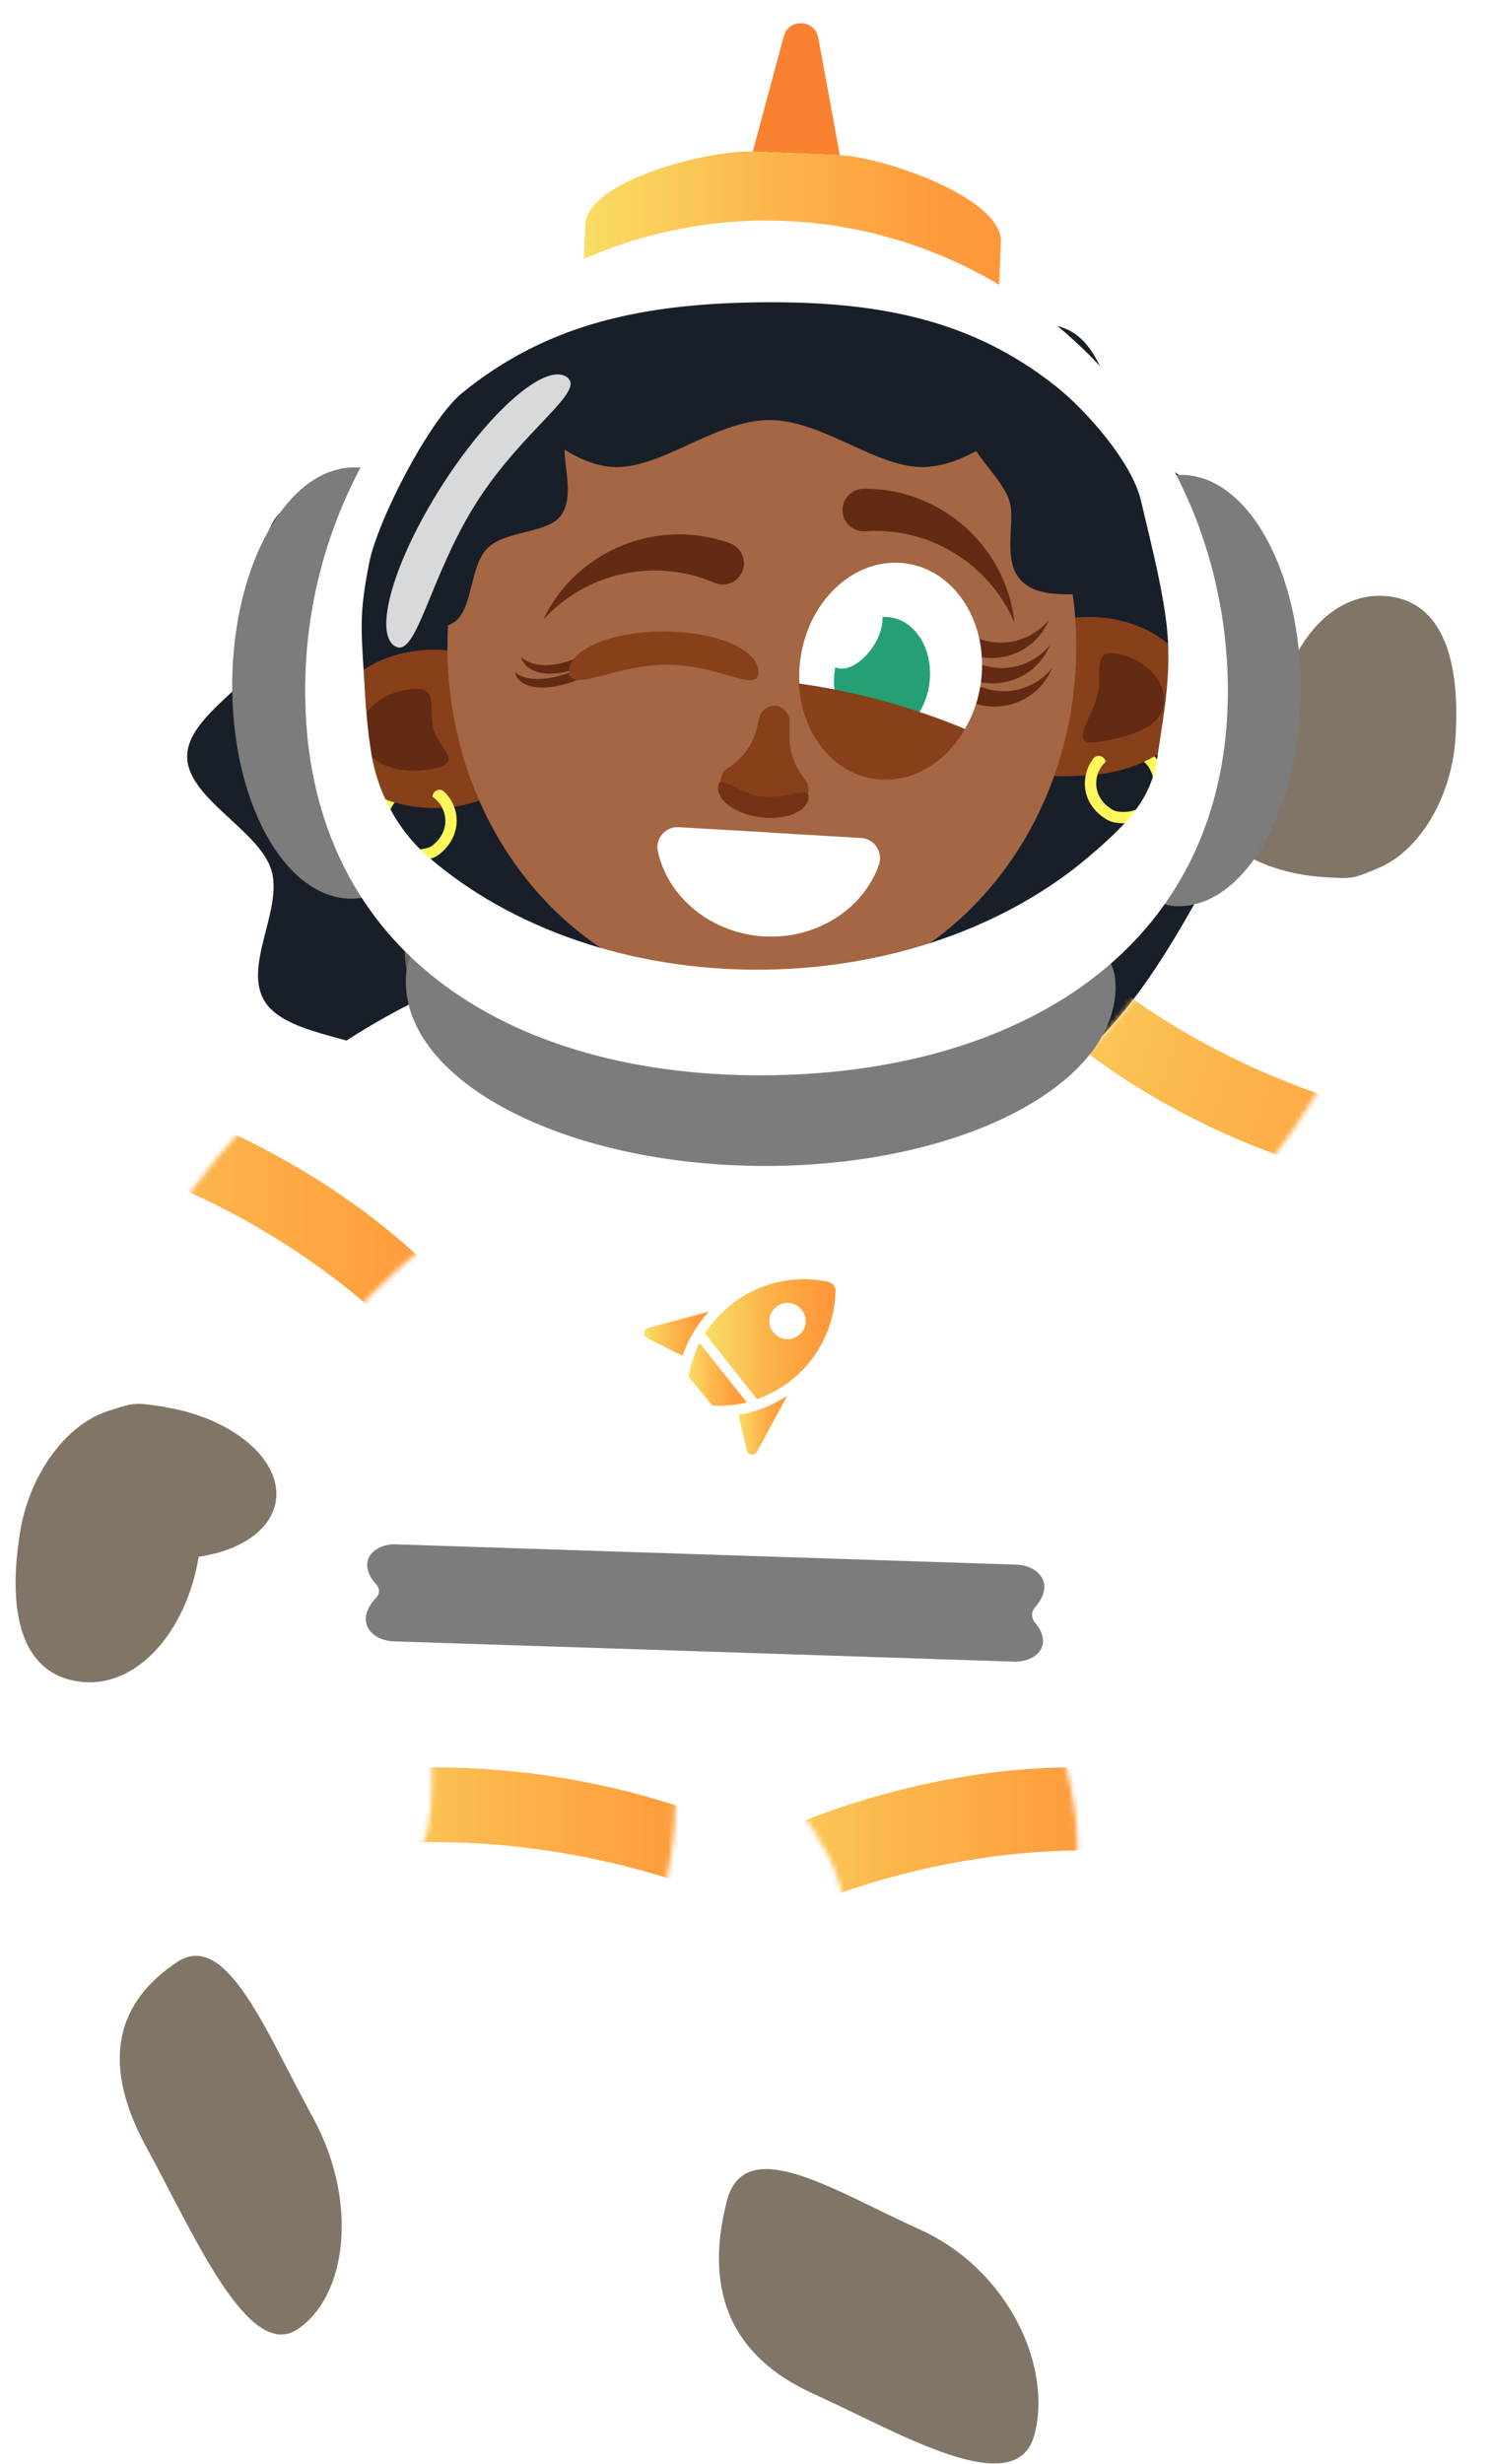 <svg width="298" height="492" viewBox="0 0 298 492" fill="none" xmlns="http://www.w3.org/2000/svg">
<g filter="url(#filter0_d_267_16640)">
<path d="M270.951 149.07C270.951 157.377 256.607 164.009 254.161 171.655C251.716 179.3 260.044 191.331 255.263 198.271C250.482 205.212 234.045 205.035 227.215 210.764C220.384 216.493 220.715 230.219 212.32 234.296C204.035 238.306 190.044 231.255 180.592 233.37C171.14 235.485 163.56 247.472 153.667 247.472C143.774 247.472 135.864 235.419 126.742 233.37C117.29 231.255 103.299 238.306 95.014 234.296C86.619 230.219 86.95 216.493 80.12 210.764C73.311 205.057 56.94 205.322 52.071 198.271C47.202 191.22 55.684 179.587 53.173 171.655C50.661 163.723 36.383 157.377 36.383 149.07C36.383 140.764 50.727 134.132 53.173 126.486C55.707 118.554 49.097 108.617 53.878 101.677C58.725 94.626 73.311 93.106 80.12 87.399C86.928 81.692 86.619 67.944 95.014 63.867C103.299 59.857 117.29 66.908 126.742 64.793C135.886 62.744 143.774 50.691 153.667 50.691C163.56 50.691 171.47 62.744 180.592 64.793C190.044 66.908 204.035 59.857 212.32 63.867C220.715 67.944 220.384 81.67 227.215 87.399C234.023 93.106 242.594 97.6 247.441 104.651C252.289 111.702 251.628 118.576 254.161 126.508C256.607 134.176 270.951 140.786 270.951 149.093V149.07Z" fill="#181F28"/>
<g filter="url(#filter1_d_267_16640)">
<path d="M85.804 278.076C72.232 287.925 89.814 348.362 82.389 364.403L42.839 383.858C35.216 387.604 28.87 394.126 25.389 402.542C22.392 409.747 22.811 414.352 32.505 420.015C47.047 428.498 56.324 421.689 56.324 421.689L106.626 403.776C123.151 397.893 131.149 380.289 132.691 360.987C136.635 311.566 115.461 256.571 85.782 278.098L85.804 278.076Z" fill="white"/>
<path d="M57.425 461.152C67.252 454.608 69.764 435.77 60.422 418.716C51.08 401.662 43.192 381.281 33.365 387.825C23.538 394.369 16.597 405.386 27.328 424.973C36.67 442.027 47.576 467.696 57.425 461.152Z" fill="#817567"/>
<mask id="mask0_267_16640" style="mask-type:luminance" maskUnits="userSpaceOnUse" x="23" y="273" width="111" height="152">
<path d="M85.804 278.077C72.232 287.926 89.814 348.363 82.389 364.404L42.839 383.859C35.215 387.605 28.87 394.127 25.389 402.543C22.392 409.748 22.811 414.353 32.505 420.016C47.047 428.499 56.324 421.69 56.324 421.69L106.626 403.777C123.151 397.894 130.995 380.29 132.691 360.988C136.283 320.667 115.461 256.572 85.782 278.099L85.804 278.077Z" fill="white"/>
</mask>
<g mask="url(#mask0_267_16640)">
<path d="M143.356 374.891L132.097 371.3C113.06 365.241 92.525 362.773 73.201 364.315C62.89 365.153 53.878 365.549 53.922 364.161L59.673 354.202C59.739 351.095 63.705 349.024 68.574 349.553L77.983 349.112C98.099 348.187 119.229 351.36 138.288 358.388C144.766 360.768 149.525 362.927 149.503 363.985C149.437 367.091 148.269 375.398 143.4 374.869L143.356 374.891Z" fill="url(#paint0_linear_267_16640)"/>
</g>
<path d="M127.094 293.456C122.71 313.33 162.282 354.246 166.204 374.671L147.982 424.246C144.479 433.809 143.553 444.803 145.911 455.181C147.916 464.083 150.979 467.894 161.621 465.074C177.595 460.866 180.547 447.227 180.547 447.227L207.759 390.271C216.704 371.564 214.457 346.953 202.008 330.67C174.797 295.086 136.657 249.984 127.094 293.412V293.456Z" fill="white"/>
<path d="M204.652 482.061C208.221 468.092 198.967 449.033 181.847 441.299C164.727 433.566 146.726 421.645 143.157 435.615C139.587 449.584 140.887 465.205 160.563 474.085C177.683 481.819 201.082 496.03 204.652 482.061Z" fill="#817567"/>
<mask id="mask1_267_16640" style="mask-type:luminance" maskUnits="userSpaceOnUse" x="117" y="276" width="97" height="190">
<path d="M117.62 294.424C113.235 314.298 163.251 353.496 166.204 374.67L147.982 424.245C144.479 433.808 143.553 444.802 145.911 455.18C147.916 464.081 150.979 467.893 161.621 465.073C177.595 460.864 180.547 447.226 180.547 447.226L207.759 390.27C216.704 371.563 214.457 346.952 202.008 330.669C174.797 295.085 127.183 250.952 117.62 294.38V294.424Z" fill="white"/>
</mask>
<g mask="url(#mask1_267_16640)">
<path d="M225.848 365.483L214.06 365.527C194.142 365.615 173.078 370.22 153.689 378.813C143.333 383.396 134.277 387.076 134.145 385.511L138.86 372.445C138.574 369.008 142.385 365.285 147.343 364.139L156.817 360.305C177.088 352.109 198.813 348.099 218.863 349.068C225.672 349.399 230.717 350.082 230.828 351.249C231.114 354.687 230.827 364.315 225.848 365.461V365.483Z" fill="url(#paint1_linear_267_16640)"/>
</g>
<path d="M24.375 294.602C7.563 275.807 28.914 236.345 55.068 212.946C81.221 189.546 146.682 165.332 128.108 213.739C119.075 237.271 103.078 226.585 76.925 249.984C50.771 273.384 41.186 313.374 24.375 294.602Z" fill="white"/>
<path d="M31.029 277.019C44.536 279.201 54.407 287.617 53.085 295.814C52.159 301.565 45.968 305.685 37.683 306.874C35.26 321.857 25.124 333.645 13.402 331.75C1.681 329.855 -0.412 316.922 2.011 301.961C3.906 290.239 11.419 280.06 20.189 277.592C24.794 276.094 25.014 276.028 31.051 276.997L31.029 277.019Z" fill="#817567"/>
<path d="M180.856 323.818L158.823 319.543C150.406 312.581 144.897 324.589 133.991 323.818C112.398 322.298 109.556 325.933 96.931 321.637C73.906 313.771 75.999 302.313 76.263 286.493L79.348 227.069C79.767 202.48 100.368 169.474 124.957 169.893L171.073 170.928C195.662 171.347 213.553 193.865 213.135 218.454L209.169 230.308C202.052 251.659 201.655 274.287 204.916 296.563C207.142 311.722 194.384 324.06 180.834 323.818H180.856Z" fill="white"/>
<mask id="mask2_267_16640" style="mask-type:luminance" maskUnits="userSpaceOnUse" x="18" y="183" width="105" height="117">
<path d="M24.375 294.602C7.563 275.808 28.914 236.346 55.068 212.946C81.221 189.547 137.627 161.454 119.052 209.862C110.019 233.393 103.078 226.585 76.925 249.985C50.771 273.384 41.186 313.375 24.375 294.602Z" fill="white"/>
</mask>
<g mask="url(#mask2_267_16640)">
<path d="M49.273 240.995C77.079 257.101 95.389 279.135 94.992 294.294C97.217 292.927 99.068 291.231 100.302 289.094C108.719 274.574 89.087 247.495 56.456 228.59C23.824 209.707 -9.424 206.16 -17.841 220.68C-19.075 222.817 -19.648 225.263 -19.714 227.885C-6.78 219.997 21.445 224.888 49.273 240.995Z" fill="url(#paint2_linear_267_16640)"/>
</g>
<path d="M267.091 153.014C285.534 170.196 267.836 211.449 243.902 237.119C219.989 262.796 156.966 292.812 171.097 242.929C177.967 218.667 194.86 227.856 218.787 202.207C242.7 176.529 248.647 135.832 267.083 153.035L267.091 153.014Z" fill="white"/>
<path d="M262.048 171.127C248.41 170.182 237.807 162.682 238.377 154.407C238.788 148.591 244.573 143.944 252.7 141.998C253.757 126.863 262.793 114.198 274.634 115.022C286.475 115.847 289.736 128.537 288.687 143.651C287.856 155.513 281.309 166.323 272.793 169.556C268.331 171.464 268.115 171.554 262.048 171.127Z" fill="#817567"/>
<mask id="mask3_267_16640" style="mask-type:luminance" maskUnits="userSpaceOnUse" x="178" y="148" width="97" height="124">
<path d="M267.09 153.015C285.533 170.196 267.836 211.449 243.902 237.119C219.989 262.797 166.33 295.868 180.46 245.986C187.33 221.723 194.853 227.877 218.787 202.207C242.7 176.53 248.647 135.833 267.083 153.036L267.09 153.015Z" fill="white"/>
</mask>
<g mask="url(#mask3_267_16640)">
<path d="M247.128 208.644C217.979 195.117 197.746 174.839 196.775 159.715C194.663 161.279 192.989 163.131 191.946 165.384C184.884 180.602 206.89 205.807 241.086 221.672C275.282 237.537 308.725 238.049 315.795 222.81C316.837 220.558 317.162 218.086 317.001 215.472C304.819 224.513 276.27 222.192 247.121 208.665L247.128 208.644Z" fill="url(#paint3_linear_267_16640)"/>
</g>
<path d="M204.674 317.031C208.905 312.294 205.402 308.615 201.039 308.46L77.101 304.406C72.672 304.252 68.927 307.843 73.245 312.536C73.84 313.175 73.84 314.277 73.245 314.916C68.596 319.786 72.166 323.619 76.616 323.773L200.554 327.828C204.895 327.96 208.574 324.545 204.674 319.984C203.969 319.147 203.969 317.846 204.674 317.031Z" fill="#7C7C7C"/>
<path d="M219.877 188.18C219.392 209.729 187.422 226.474 148.467 225.593C109.512 224.712 78.335 206.556 78.819 185.008C79.304 163.459 108.366 164.032 147.321 164.913C186.276 165.795 220.362 166.632 219.877 188.158V188.18Z" fill="#636363"/>
<path d="M195.024 177.384C194.715 189.039 174.004 198.117 148.776 197.632C123.547 197.169 103.365 187.321 103.673 175.665C103.982 164.009 122.798 164.318 148.026 164.78C173.255 165.243 195.332 165.706 195.024 177.362V177.384Z" fill="#3A3A3A"/>
<path d="M236.381 152.311C237.548 143.916 239.157 135.962 238.65 126.201C238.165 117.058 234.772 103.771 232.921 95.355C231.026 86.828 221.222 75.304 214.766 69.994C197.492 55.827 178.256 51.112 151.244 51.53C124.715 51.927 105.568 57.325 88.713 71.581C81.706 77.508 70.645 99.916 68.861 109.346C66.569 121.574 67.23 124.24 67.935 137.593C68.178 142.109 68.596 146.472 69.169 150.614C70.469 159.913 74.832 168.439 81.508 174.455C98.87 190.076 124.561 199.771 153.094 199.33C181.275 198.89 206.437 188.688 223.425 172.868C229.991 166.743 235.103 161.587 236.403 152.311H236.381Z" fill="#181F28"/>
<path d="M84.702 157.377C96.372 157.377 105.832 150.294 105.832 141.557C105.832 132.82 96.372 125.737 84.702 125.737C73.033 125.737 63.572 132.82 63.572 141.557C63.572 150.294 73.033 157.377 84.702 157.377Z" fill="#87401A"/>
<path d="M78.929 133.803C85.826 132.481 83.622 136.733 84.482 141.184C85.341 145.634 91.224 148.235 84.35 149.557C77.453 150.879 71.196 148.345 70.336 143.894C69.477 139.443 72.055 135.125 78.951 133.825L78.929 133.803Z" fill="#632A14"/>
<path d="M236.512 135.013C236.512 143.739 227.016 150.106 215.382 150.833C190.396 152.398 206.062 143.761 206.062 135.013C206.062 126.266 203.704 119.193 215.382 119.193C227.06 119.193 236.512 126.266 236.512 135.013Z" fill="#87401A"/>
<path d="M216.814 144.224C211.35 144.995 216.153 139.222 217.233 134.816C218.313 130.431 215.845 125.209 221.706 126.663C227.567 128.118 231.423 132.833 230.343 137.239C229.263 141.624 222.808 143.387 216.836 144.224H216.814Z" fill="#632A14"/>
<path d="M150.164 195.165C184.845 195.165 212.959 163.825 212.959 125.165C212.959 86.505 184.845 55.165 150.164 55.165C115.483 55.165 87.369 86.505 87.369 125.165C87.369 163.825 115.483 195.165 150.164 195.165Z" fill="#A56644"/>
<path d="M159.286 152.42L157.787 150.217C156.443 148.234 155.738 145.898 155.716 143.497V139.553C154.813 136.468 151.574 135.983 149.855 138.671L149.128 141.514C148.357 144.598 146.484 147.286 143.862 149.071L142.65 149.908C140.932 152.596 142.011 156.452 144.589 156.849L149.987 157.664L155.386 158.479C157.986 158.876 160.145 155.505 159.263 152.42H159.286Z" fill="#87401A"/>
<path d="M159.484 155.417C159.131 158.171 154.791 159.867 149.811 159.206C144.832 158.545 141.086 155.791 141.439 153.037C141.791 150.283 145.052 154.403 150.032 155.064C155.011 155.725 159.858 152.662 159.484 155.417Z" fill="#753217"/>
<path d="M210.161 68.892C210.161 74.334 228.955 70.831 212.694 74.378C203.969 76.273 195.024 88.259 183.346 89.229C173.629 90.044 162.679 79.887 151.684 79.887C140.689 79.887 129.739 90.044 120.022 89.229C108.344 88.259 99.575 73.629 90.674 74.378C85.87 74.775 82.785 69.619 84.702 70.346C89.792 72.285 82.169 65.477 98.429 61.929C107.154 60.035 108.675 54.46 120.352 53.469C130.069 52.653 140.689 51.398 151.662 51.398C162.635 51.398 175.392 54.35 185.109 55.165C196.786 56.135 197.007 63.956 205.732 65.851C221.993 69.399 210.139 63.45 210.139 68.892H210.161Z" fill="#181F28"/>
<path d="M116.651 68.165C119.317 70.831 113.522 77.022 111.142 83.082C109.622 86.937 113.236 94.539 110.041 98.946C107.397 102.603 98.98 101.854 95.367 105.468C91.753 109.081 92.502 117.498 88.845 120.142C84.438 123.337 76.859 119.745 72.981 121.243C66.899 123.623 60.73 129.418 58.064 126.752C55.398 124.086 61.193 117.894 63.572 111.835C65.093 107.979 61.479 100.378 64.674 95.971C67.318 92.314 75.735 93.063 79.348 89.449C82.962 85.836 82.213 77.419 85.87 74.775C90.277 71.58 97.856 75.172 101.734 73.673C107.815 71.294 113.985 65.499 116.651 68.165Z" fill="#181F28"/>
<path d="M204.168 71.096C201.678 73.586 192.864 75.326 191.697 81.407C190.837 85.88 197.624 90.507 199.54 95.817C201.039 99.982 197.91 107.892 202.052 112.034C206.415 116.396 214.986 113.598 219.921 115.449C225.65 117.608 230.387 125.034 235.521 124.813C242.902 124.505 246.317 116.352 248.829 113.841C251.804 110.866 254.602 107.341 249.578 102.361C246.912 99.717 238.65 101.744 234.662 98.131C231.577 95.333 230.718 90.882 227.192 87.356C224.152 84.316 218.864 82.751 216.638 80.394C213.355 76.913 215.757 69.245 213.686 67.328C209.522 63.45 207.318 67.923 204.145 71.074L204.168 71.096Z" fill="#181F28"/>
<path d="M85.65 166.676C85.231 166.984 84.746 167.249 84.262 167.403C83.248 167.733 82.257 167.888 81.287 167.888C79.15 167.888 77.189 167.094 75.669 165.618C72.981 162.974 72.386 158.788 74.589 155.461C75.316 155.747 76.065 156.034 76.837 156.254C76.352 156.849 75.977 157.51 75.757 158.281C75.14 160.308 75.713 162.512 77.255 164.01C78.864 165.596 81.155 166.037 83.579 165.266C83.843 165.178 84.108 165.045 84.306 164.869C86.245 163.415 87.17 161.344 86.906 159.207C86.818 158.546 86.641 157.907 86.333 157.334C85.892 156.452 85.231 155.681 84.394 155.13C84.394 153.941 85.826 153.258 86.685 154.073C87.567 154.91 88.272 155.946 88.69 157.091C88.911 157.664 89.087 158.303 89.153 158.92C89.506 161.873 88.228 164.693 85.65 166.676Z" fill="#FFF75A"/>
<path d="M219.26 159.758C219.723 160.022 220.23 160.198 220.736 160.264C221.772 160.441 222.786 160.463 223.755 160.308C225.87 160 227.699 158.942 228.999 157.246C231.268 154.249 231.246 150.019 228.602 147.022C227.919 147.419 227.214 147.793 226.487 148.124C227.06 148.631 227.523 149.248 227.853 149.975C228.757 151.892 228.492 154.161 227.192 155.88C225.848 157.664 223.623 158.458 221.133 158.039C220.869 157.995 220.582 157.907 220.34 157.775C218.225 156.607 216.991 154.69 216.947 152.553C216.947 151.87 217.035 151.231 217.233 150.614C217.542 149.666 218.093 148.829 218.842 148.146C218.665 146.978 217.145 146.493 216.418 147.441C215.669 148.388 215.118 149.512 214.876 150.724C214.743 151.319 214.677 151.98 214.677 152.619C214.743 155.593 216.418 158.193 219.26 159.78V159.758Z" fill="#FFF75A"/>
<path d="M220.825 193.139C220.648 213.19 188.766 229.186 149.613 228.833C110.459 228.481 78.886 211.934 79.062 191.861C79.238 171.811 108.256 198.493 147.387 198.846C186.541 199.199 220.979 173.067 220.803 193.139H220.825Z" fill="#7C7C7C"/>
<path d="M161.445 3.586C160.762 -0.182 155.518 -0.402 154.526 3.3L148.357 26.258L165.741 26.986L161.445 3.586Z" fill="#F98130"/>
<path d="M197.536 53.469L197.91 44.347C198.263 35.512 174.401 27.337 165.741 26.985L148.357 26.258C139.676 25.905 115.241 32.052 114.888 40.888L114.58 48.666C124.12 46.815 133.925 45.735 143.95 45.581C162.635 45.294 180.658 48.093 197.58 53.469H197.536Z" fill="url(#paint4_linear_267_16640)"/>
<path d="M68.133 175.468C54.803 175.358 44.161 155.968 44.381 132.194C44.602 108.42 55.574 89.229 68.904 89.339C82.235 89.45 64.498 107.076 64.299 130.85C64.079 154.624 81.464 175.578 68.133 175.468Z" fill="#7C7C7C"/>
<path d="M233.252 176.967C246.582 177.077 257.577 157.908 257.775 134.112C257.995 110.338 247.353 90.949 234.023 90.838C220.693 90.728 238.099 108.641 237.879 132.437C237.659 156.211 219.9 176.857 233.23 176.967H233.252Z" fill="#7C7C7C"/>
<path d="M235.763 96.92C225.209 71.846 204.255 52.478 178.52 44.304C169.421 41.418 159.726 39.898 149.679 40.052C144.281 40.14 139.015 40.713 133.881 41.704C106.009 47.08 82.631 65.214 69.742 89.869C62.647 103.442 58.703 118.953 58.967 135.412C59.166 149.315 62.338 161.213 67.803 171.194C72.209 179.237 78.114 186.023 85.209 191.575C102.197 204.861 125.971 211.141 152.235 210.722C178.719 210.304 202.471 203.165 219.084 189.108C223.711 185.186 227.765 180.757 231.18 175.755C239.068 164.232 243.497 149.844 243.233 132.482C243.034 119.835 240.39 107.826 235.785 96.898L235.763 96.92ZM216.947 165.796C201.017 180.052 177.375 189.262 150.891 189.636C124.076 190.011 99.949 181.286 83.623 167.184C77.343 161.764 73.245 154.075 72.033 145.68C71.482 141.934 71.086 138.012 70.865 133.936C70.204 121.906 69.565 119.504 71.725 108.465C73.377 99.96 83.777 79.756 90.365 74.424C106.207 61.578 124.186 56.731 149.106 56.378C174.488 56.004 192.578 60.278 208.794 73.058C214.854 77.839 224.063 88.239 225.87 95.928C227.633 103.508 230.806 115.494 231.268 123.734C231.753 132.526 230.233 139.709 229.153 147.288C227.941 155.661 223.138 160.31 216.969 165.818L216.947 165.796Z" fill="white"/>
<path opacity="0.83" d="M76.858 125.034C72.54 122.28 76.704 108.002 86.156 93.151C95.609 78.301 106.78 68.474 111.098 71.228C115.417 73.982 102.66 81.452 93.207 96.302C83.755 111.153 81.199 127.766 76.858 125.012V125.034Z" fill="white"/>
<path d="M114.713 127.633C115.021 128.184 114.338 129.087 113.324 129.462C108.521 131.268 103.96 130.784 102.418 128.051C102.264 127.765 102.154 127.456 102.065 127.126C104.092 129.263 108.521 129.395 113.082 127.457C113.809 127.148 114.492 127.214 114.713 127.611V127.633Z" fill="#632A14"/>
<path d="M115.109 129.748C115.417 130.299 114.558 131.291 113.39 131.753C107.816 134.001 102.682 133.825 101.162 131.092C101.007 130.806 100.897 130.497 100.831 130.167C102.968 132.238 107.992 132.04 113.28 129.704C114.117 129.33 114.888 129.352 115.109 129.748Z" fill="#632A14"/>
<path d="M145.868 110.866C147.432 108.552 146.374 105.379 143.73 104.454C131.105 99.959 116.541 104.322 108.675 115.933C107.838 117.167 107.155 118.445 106.516 119.723C115.197 110.226 128.99 107.318 140.712 112.386C142.563 113.201 144.744 112.54 145.868 110.866Z" fill="#632A14"/>
<path d="M166.424 98.945C165.697 96.235 167.768 93.613 170.566 93.591C183.985 93.525 196.257 102.471 199.849 116.043C200.223 117.475 200.466 118.908 200.62 120.34C195.574 108.508 183.544 101.193 170.787 102.096C168.76 102.228 166.931 100.906 166.424 98.945Z" fill="#632A14"/>
<path d="M191.587 124.35C190.992 125.342 191.521 126.62 192.622 126.928C197.91 128.448 203.771 126.311 206.724 121.354C207.032 120.825 207.296 120.296 207.517 119.745C204.19 123.865 198.615 125.386 193.68 123.601C192.909 123.315 192.027 123.645 191.609 124.35H191.587Z" fill="#632A14"/>
<path d="M191.785 129.418C191.19 130.409 191.719 131.687 192.821 131.995C198.109 133.516 203.97 131.379 206.922 126.421C207.231 125.892 207.495 125.363 207.715 124.812C204.388 128.933 198.814 130.453 193.878 128.668C193.107 128.382 192.226 128.712 191.807 129.418H191.785Z" fill="#632A14"/>
<path d="M192.182 134.044C191.587 135.036 192.115 136.314 193.217 136.622C198.505 138.143 204.366 136.005 207.318 131.048C207.627 130.519 207.891 129.99 208.112 129.439C204.785 133.56 199.21 135.08 194.275 133.295C193.504 133.009 192.622 133.339 192.204 134.044H192.182Z" fill="#632A14"/>
<path d="M193.865 132.636C195.654 120.833 189.058 110.046 179.133 108.541C169.207 107.036 159.71 115.384 157.921 127.187C156.132 138.99 162.728 149.777 172.653 151.282C182.579 152.787 192.076 144.439 193.865 132.636Z" fill="white"/>
<path d="M183.625 132.506C184.494 125.883 180.963 119.958 175.739 119.272C170.514 118.587 165.575 123.402 164.706 130.026C163.838 136.65 167.369 142.575 172.593 143.26C177.818 143.945 182.757 139.13 183.625 132.506Z" fill="#24A073"/>
<path d="M172.283 125.272C174.607 121.849 174.932 118.016 173.009 116.71C171.086 115.405 167.643 117.122 165.319 120.545C162.995 123.968 162.671 127.801 164.594 129.107C166.517 130.412 169.959 128.695 172.283 125.272Z" fill="white"/>
<path d="M151.75 162.247L133.55 161.19C130.884 161.035 128.813 163.481 129.408 166.103C131.435 175.181 140.006 182.364 150.56 183.003C161.114 183.62 170.478 177.472 173.541 168.703C174.422 166.169 172.66 163.503 169.994 163.349L151.772 162.269L151.75 162.247Z" fill="white"/>
<path d="M157.567 132.502C158.03 141.932 163.781 149.908 172.021 151.451C179.402 152.839 186.695 148.675 190.749 141.58C180.218 137.195 169.003 134.066 157.545 132.502H157.567Z" fill="#87401A"/>
<path d="M111.627 130.145C111.627 125.694 120.088 122.103 130.554 122.103C140.998 122.103 149.481 125.694 149.481 130.145C149.481 134.596 141.681 128.735 131.237 128.735C120.793 128.735 111.649 134.596 111.649 130.145H111.627Z" fill="#87401A"/>
<path d="M151.287 276.866L149.613 277.527C148.841 277.791 148.114 278.011 147.387 278.188L147.233 278.232C147.057 278.276 146.902 278.298 146.726 278.342C146.33 278.43 145.911 278.518 145.492 278.584L147.167 285.635C147.409 286.604 148.709 286.781 149.194 285.899L155.209 274.772L155.099 274.839C153.887 275.61 152.609 276.293 151.287 276.866Z" fill="url(#paint5_linear_267_16640)"/>
<path d="M127.293 263.226L133.881 266.553C134.035 266.62 134.189 266.664 134.343 266.664C134.542 266.113 134.762 265.584 134.982 265.055C134.982 265.055 134.982 265.033 134.982 265.011C135.511 263.733 136.128 262.609 136.877 261.464L137.891 259.988C138.398 259.282 138.948 258.621 139.543 257.982C139.499 257.982 139.455 257.982 139.411 257.982C139.411 257.982 139.389 257.982 139.367 257.982L128.637 260.869C128.637 260.869 128.637 260.869 128.615 260.869L127.469 261.177C126.5 261.442 126.367 262.764 127.271 263.204L127.293 263.226Z" fill="url(#paint6_linear_267_16640)"/>
<path d="M164.926 254.038C164.97 253.025 164.265 252.121 163.251 251.923C156.707 250.601 149.678 252.077 144.038 256.528C141.923 258.203 140.182 260.164 138.816 262.301L139.631 263.336L144.545 269.55L149.194 275.411C151.595 274.574 153.909 273.318 156.002 271.665C161.643 267.192 164.661 260.67 164.882 254.016L164.926 254.038ZM154.636 263.381C152.675 263.006 151.375 261.111 151.728 259.15C152.102 257.189 153.997 255.889 155.958 256.242C157.919 256.616 159.219 258.511 158.866 260.472C158.492 262.433 156.597 263.733 154.636 263.381Z" fill="url(#paint7_linear_267_16640)"/>
<path d="M145.757 274.309L137.736 264.195C137.516 264.614 137.34 265.033 137.142 265.451C136.965 265.826 136.855 266.222 136.723 266.619C136.657 266.817 136.569 267.038 136.503 267.236C136.348 267.655 136.172 268.051 136.062 268.448C136.062 268.448 136.062 268.448 136.062 268.47C135.842 269.263 135.643 270.078 135.511 270.893L140.27 276.71C142.584 276.82 144.897 276.622 147.167 276.071L145.779 274.309H145.757Z" fill="url(#paint8_linear_267_16640)"/>
</g>
</g>
<defs>
<filter id="filter0_d_267_16640" x="0.117" y="0.639" width="291.754" height="491.323" filterUnits="userSpaceOnUse" color-interpolation-filters="sRGB">
<feFlood flood-opacity="0" result="BackgroundImageFix"/>
<feColorMatrix in="SourceAlpha" type="matrix" values="0 0 0 0 0 0 0 0 0 0 0 0 0 0 0 0 0 0 127 0" result="hardAlpha"/>
<feOffset dx="1" dy="2"/>
<feGaussianBlur stdDeviation="1"/>
<feComposite in2="hardAlpha" operator="out"/>
<feColorMatrix type="matrix" values="0 0 0 0 0 0 0 0 0 0 0 0 0 0 0 0 0 0 0.25 0"/>
<feBlend mode="normal" in2="BackgroundImageFix" result="effect1_dropShadow_267_16640"/>
<feBlend mode="normal" in="SourceGraphic" in2="effect1_dropShadow_267_16640" result="shape"/>
</filter>
<filter id="filter1_d_267_16640" x="0.117" y="0.639" width="291.754" height="491.323" filterUnits="userSpaceOnUse" color-interpolation-filters="sRGB">
<feFlood flood-opacity="0" result="BackgroundImageFix"/>
<feColorMatrix in="SourceAlpha" type="matrix" values="0 0 0 0 0 0 0 0 0 0 0 0 0 0 0 0 0 0 127 0" result="hardAlpha"/>
<feOffset dx="1" dy="2"/>
<feGaussianBlur stdDeviation="1"/>
<feComposite in2="hardAlpha" operator="out"/>
<feColorMatrix type="matrix" values="0 0 0 0 0 0 0 0 0 0 0 0 0 0 0 0 0 0 0.25 0"/>
<feBlend mode="normal" in2="BackgroundImageFix" result="effect1_dropShadow_267_16640"/>
<feBlend mode="normal" in="SourceGraphic" in2="effect1_dropShadow_267_16640" result="shape"/>
</filter>
<linearGradient id="paint0_linear_267_16640" x1="53.9" y1="361.936" x2="149.459" y2="361.936" gradientUnits="userSpaceOnUse">
<stop stop-color="#F9DE64"/>
<stop offset="0.43" stop-color="#FCB74C"/>
<stop offset="0.78" stop-color="#FE9F3E"/>
<stop offset="1" stop-color="#FF9739"/>
</linearGradient>
<linearGradient id="paint1_linear_267_16640" x1="134.145" y1="367.422" x2="230.894" y2="367.422" gradientUnits="userSpaceOnUse">
<stop stop-color="#F9DE64"/>
<stop offset="0.43" stop-color="#FCB74C"/>
<stop offset="0.78" stop-color="#FE9F3E"/>
<stop offset="1" stop-color="#FF9739"/>
</linearGradient>
<linearGradient id="paint2_linear_267_16640" x1="-19.692" y1="253.025" x2="102.263" y2="253.025" gradientUnits="userSpaceOnUse">
<stop stop-color="#F9DE64"/>
<stop offset="0.43" stop-color="#FCB74C"/>
<stop offset="0.78" stop-color="#FE9F3E"/>
<stop offset="1" stop-color="#FF9739"/>
</linearGradient>
<linearGradient id="paint3_linear_267_16640" x1="186.829" y1="180.284" x2="315.525" y2="223.882" gradientUnits="userSpaceOnUse">
<stop stop-color="#F9DE64"/>
<stop offset="0.43" stop-color="#FCB74C"/>
<stop offset="0.78" stop-color="#FE9F3E"/>
<stop offset="1" stop-color="#FF9739"/>
</linearGradient>
<linearGradient id="paint4_linear_267_16640" x1="114.558" y1="39.852" x2="197.91" y2="39.852" gradientUnits="userSpaceOnUse">
<stop stop-color="#F9DE64"/>
<stop offset="0.43" stop-color="#FCB74C"/>
<stop offset="0.78" stop-color="#FE9F3E"/>
<stop offset="1" stop-color="#FF9739"/>
</linearGradient>
<linearGradient id="paint5_linear_267_16640" x1="145.492" y1="280.633" x2="155.209" y2="280.633" gradientUnits="userSpaceOnUse">
<stop stop-color="#F9DE64"/>
<stop offset="0.43" stop-color="#FCB74C"/>
<stop offset="0.78" stop-color="#FE9F3E"/>
<stop offset="1" stop-color="#FF9739"/>
</linearGradient>
<linearGradient id="paint6_linear_267_16640" x1="126.698" y1="262.323" x2="139.565" y2="262.323" gradientUnits="userSpaceOnUse">
<stop stop-color="#F9DE64"/>
<stop offset="0.43" stop-color="#FCB74C"/>
<stop offset="0.78" stop-color="#FE9F3E"/>
<stop offset="1" stop-color="#FF9739"/>
</linearGradient>
<linearGradient id="paint7_linear_267_16640" x1="138.838" y1="263.447" x2="164.926" y2="263.447" gradientUnits="userSpaceOnUse">
<stop stop-color="#F9DE64"/>
<stop offset="0.43" stop-color="#FCB74C"/>
<stop offset="0.78" stop-color="#FE9F3E"/>
<stop offset="1" stop-color="#FF9739"/>
</linearGradient>
<linearGradient id="paint8_linear_267_16640" x1="135.511" y1="270.475" x2="147.167" y2="270.475" gradientUnits="userSpaceOnUse">
<stop stop-color="#F9DE64"/>
<stop offset="0.43" stop-color="#FCB74C"/>
<stop offset="0.78" stop-color="#FE9F3E"/>
<stop offset="1" stop-color="#FF9739"/>
</linearGradient>
</defs>
</svg>
